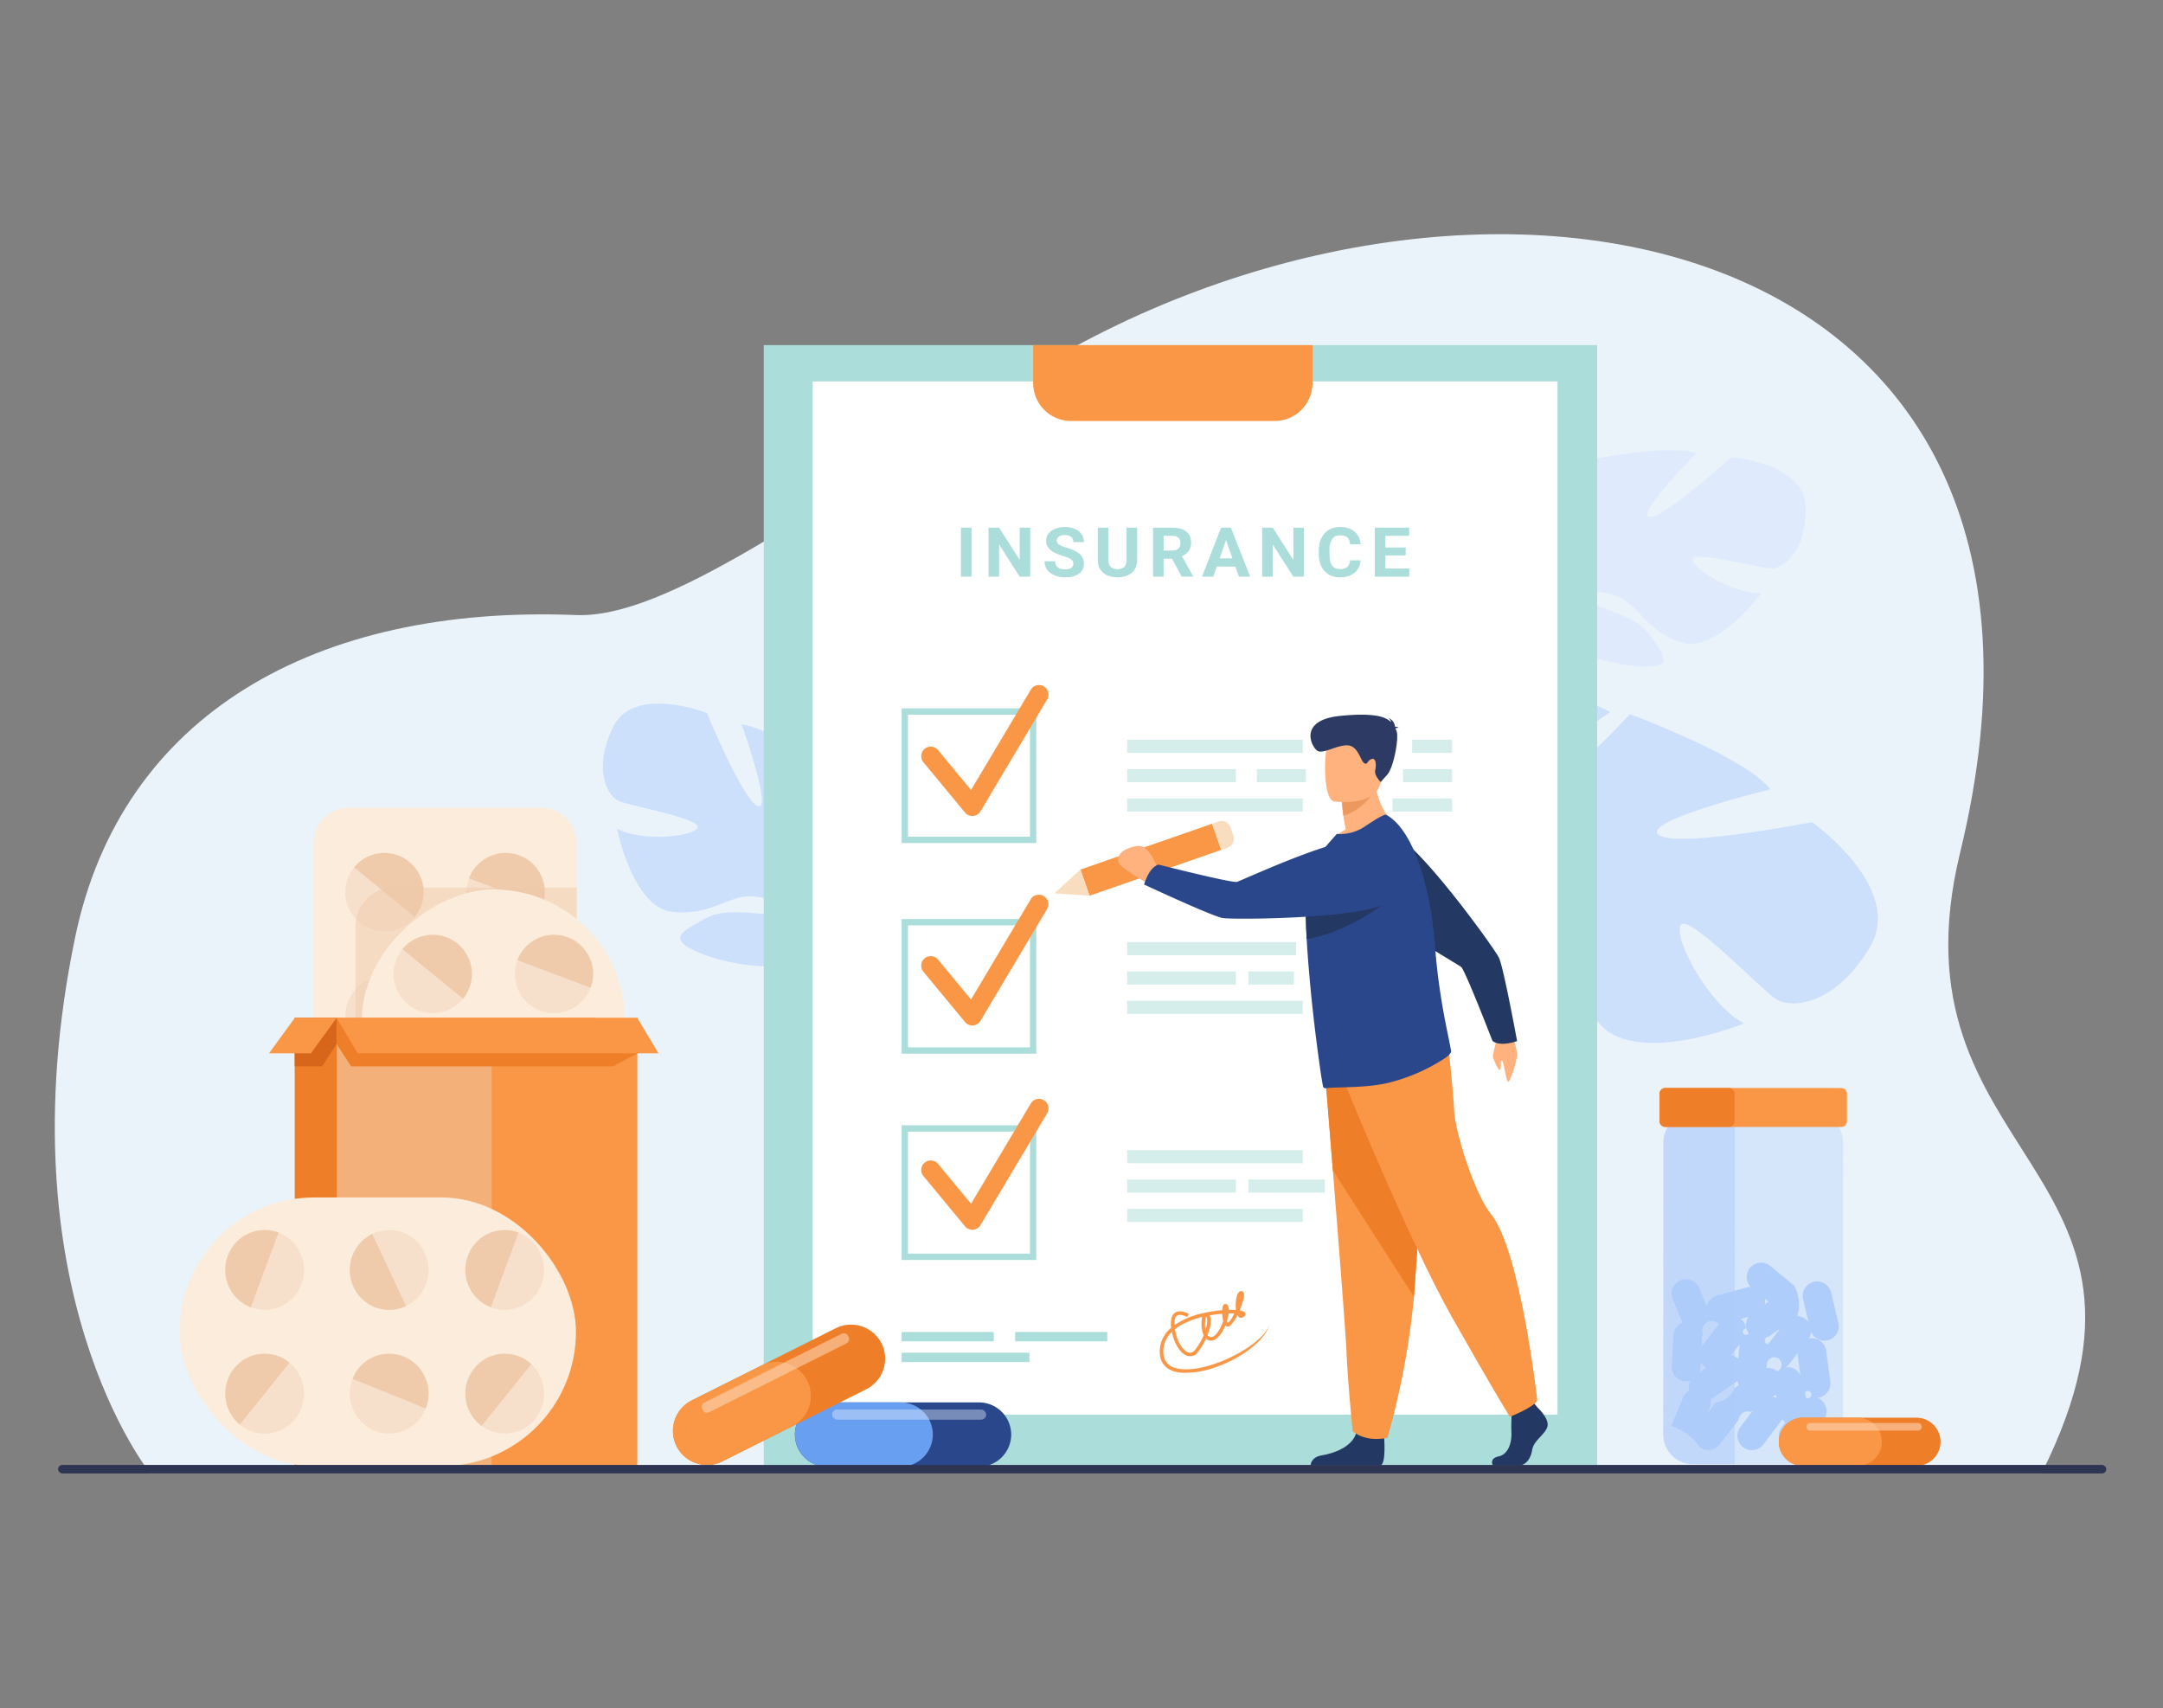 <svg xmlns="http://www.w3.org/2000/svg" width="461" height="364" viewBox="0 0 461 364">
  <rect x="0" y="0" width="461" height="364" fill="#808080" stroke="none"/>
  <g id="Grupo_73870" data-name="Grupo 73870" transform="translate(-223 -2732)">
    <rect id="Rectángulo_31956" data-name="Rectángulo 31956" width="461" height="364" transform="translate(223 2732)" fill="none"/>
    <g id="Grupo_78808" data-name="Grupo 78808" transform="translate(-14.937 2620.88)">
      <path id="Trazado_133379" data-name="Trazado 133379" d="M269.994,425.139s-31.694-39-16.028-114.326c9.853-47.38,51.244-70.853,106.729-68.612,19.073.77,50.106-22.186,94.693-50.386,95.375-60.32,233.336-34.7,200.317,100.979-15.979,65.66,50.26,66.712,17.339,132.346Z" transform="translate(0 0)" fill="#ebf3fa"/>
      <path id="Trazado_133380" data-name="Trazado 133380" d="M2223.845,460.682c-.145-9.577-15.976-10.626-15.976-10.626s-14.258,13.064-17.339,12.677,10.009-13.55,10.009-13.55c-5.643-2.033-22.194,1.3-22.194,1.3s-3.725,18.528-6.615,17.395,4.135-16.238,4.135-16.238c-6.027.254-12.916,5.456-12.916,5.456-9.241,8.975,2.76,20.379,2.76,20.379a30.725,30.725,0,0,1-7.2,12.674h0a22.3,22.3,0,0,0-2.708,3.174l1.527.389q.344-.566.716-1.079a.01.01,0,0,1,0-.006l.011-.015c.165-.209.4-.507.692-.868h0v0c.7-.794,1.186-1.389,1.509-1.825l0,0c2.127-2.51,5.091-5.731,6.633-6.173a3.067,3.067,0,0,1-.148-.783c.047.25.1.51.148.783,1.188,6.265,14.014,10.525,21.674,10.885s5.009-2.5,1.938-6.831-11.507-5.543-13.6-7.467,1.785-2.328,6.543-.719,5.948,7.08,13.6,9.822,17.376-10.481,17.376-10.481c-5.84.3-14.786-5.156-14.683-7.118s14.426,1.885,16.808,1.9S2223.991,470.259,2223.845,460.682Z" transform="translate(-1601.049 -241.473)" fill="#dfebfd"/>
      <path id="Trazado_133381" data-name="Trazado 133381" d="M2064.357,829.608c7.451-12.6-12.349-26.6-12.349-26.6s-29.008,5.656-32.716,2.693,23.857-9.678,23.857-9.678c-5.734-7.153-29.973-16.005-29.973-16.005s-19.637,21.183-22.5,17.4,18.344-17.869,18.344-17.869c-8.06-4.477-21.19-3.192-21.19-3.192-19.208,4.327-12.659,28.768-12.659,28.768a46.956,46.956,0,0,1-19.5,10.776h0a34.066,34.066,0,0,0-6.062,1.978l1.68,1.724q.9-.465,1.795-.836a.014.014,0,0,1,.011,0l.026-.01c.382-.142.926-.341,1.594-.58h.006c1.545-.478,2.653-.864,3.423-1.175l.007,0c4.775-1.575,11.209-3.41,13.571-2.755a4.673,4.673,0,0,1,.432-1.14l-.432,1.14c-3.45,9.114,9.873,24.9,19.57,31.481s8.525.736,7.976-7.358-10.578-16.406-11.772-20.585,4.184-1.61,9.1,4.283,2.106,13.974,9.89,23.652,31.013.2,31.013.2c-7.854-4.266-15.16-18.517-13.463-20.993s17.3,13.966,20.4,15.88S2056.906,842.208,2064.357,829.608Z" transform="translate(-1427.863 -516.681)" fill="#cde0fb"/>
      <path id="Trazado_133382" data-name="Trazado 133382" d="M981.477,790.978c4.418-9.073,19.993-3,19.993-3s7.766,18.837,10.879,19.844-3.495-17.4-3.495-17.4c6.293.582,20.594,11.163,20.594,11.163s-4.726,19.344-1.461,19.554S1031.3,803.8,1031.3,803.8c5.637,2.936,9.886,10.978,9.886,10.978,4.807,12.694-11.741,18.211-11.741,18.211a32.377,32.377,0,0,0,1.208,15.312h0a23.484,23.484,0,0,1,1.165,4.239l-1.63-.311c-.05-.463-.116-.913-.2-1.35a.01.01,0,0,0,0-.008l0-.019c-.064-.273-.156-.662-.272-1.137v0s0,0,0,0c-.312-1.07-.511-1.855-.624-2.415a.016.016,0,0,1,0-.005c-.908-3.345-2.3-7.744-3.571-8.854a3.211,3.211,0,0,0,.492-.681l-.492.681c-3.932,5.447-18.076,3.78-25.545.7s-3.662-4.624,1.2-7.384,13.457-.147,16.314-1.047-.663-3.019-5.922-3.61-8.839,4.1-17.363,3.3-11.9-17.766-11.9-17.766c5.438,2.9,16.412,1.687,17.191-.23s-14.607-4.648-16.885-5.7S977.059,800.051,981.477,790.978Z" transform="translate(-612.871 -524.915)" fill="#cde0fb"/>
      <g id="Grupo_78809" data-name="Grupo 78809" transform="translate(591.638 342.979)">
        <g id="Grupo_78808-2" data-name="Grupo 78808" transform="translate(0)">
          <path id="Trazado_133383" data-name="Trazado 133383" d="M2423.192,1406.06l-16.842-.005-8.909,0a6.306,6.306,0,0,1-6.284-6.291l.02-62.234a6.3,6.3,0,0,1,6.288-6.284l7.9,0,17.85,0a6.3,6.3,0,0,1,6.284,6.289l-.018,62.234A6.307,6.307,0,0,1,2423.192,1406.06Z" transform="translate(-2390.369 -1325.867)" fill="#c0d8fb" opacity="0.5"/>
          <path id="Trazado_133384" data-name="Trazado 133384" d="M2434.445,1555.561l-.447-3.276h0l-.447-3.276a3.079,3.079,0,0,0-3.456-2.626c-.093.013-.183.031-.272.051a3.037,3.037,0,0,0,.528-1.451,3.067,3.067,0,0,0,5.814-1.893l-.77-3.215h0l-.77-3.216a3.069,3.069,0,1,0-5.969,1.428l1.159,4.845a3.037,3.037,0,0,0-2.421-1.3,8.406,8.406,0,0,0-.638-6.473l-5.1-4.213a3.068,3.068,0,0,0-4.183,4.474,3.033,3.033,0,0,0-.817.105l-3.19.873h0l-3.188.872a3.073,3.073,0,0,0-2.169,2.236l-.335-.8h0l-1.274-3.05a3.069,3.069,0,0,0-5.664,2.366l1.274,3.05h0l.817,1.955a3.078,3.078,0,0,0-1.939,2.7l-.167,3.3h0l-.167,3.3a3.058,3.058,0,0,0,3.946,3.09,3.094,3.094,0,0,0-.244,2.074,3.044,3.044,0,0,0-1.3,1.478l-1.263,3.055h0l-1.263,3.056a11.118,11.118,0,0,1,6.046,4.482,3.077,3.077,0,0,0,4.3-.572l2.009-2.625h0l2.011-2.626a2,2,0,0,1,2.592-1.692l.527-.363-.729.953h0l-2.01,2.625a3.069,3.069,0,0,0,4.874,3.731l2.009-2.625h0l2.01-2.626c.026-.034.047-.069.072-.1a3.054,3.054,0,0,0,.588.692l-.716.935a3.069,3.069,0,0,0,4.875,3.731l4.02-5.251a3.079,3.079,0,0,0-.572-4.3,3.025,3.025,0,0,0-.733-.412c.038,0,.075,0,.112-.009A3.078,3.078,0,0,0,2434.445,1555.561Zm-27.657-2.929.058-1.126a2.944,2.944,0,0,0,1.142,1.11l-1.406.97A3.029,3.029,0,0,0,2406.788,1552.632Zm20.682-2.794.6,4.405a3.075,3.075,0,0,0-3.186-1.688,3.039,3.039,0,0,0,.836-.748l1.725-2.254C2427.449,1549.648,2427.457,1549.743,2427.47,1549.838Zm-6.98-11.9.773.639-.8.549A3.045,3.045,0,0,0,2420.489,1537.939Zm.667,9.732a.827.827,0,0,1,.117-1.644l2.418-1.668Zm2.007,5.743a3.09,3.09,0,0,0-2.313-.7l.065-.826a1.576,1.576,0,1,1,2.248,1.524Zm-6.183-11.615a3.077,3.077,0,0,0,.023,3.445c.013.019.028.036.042.055a.674.674,0,1,1-.509-1.016,3.061,3.061,0,0,0-1.173-2.033l-.009-.006Zm-3.055,7.38,1.184-1.546c-.017.1-.03.192-.038.291l-.225,2.839a3.073,3.073,0,0,0-1.559-.751l.638-.833Zm-5.541,12.972.347-.841a3.048,3.048,0,0,0,.147-1.867c.069-.04.14-.082.208-.128l5.443-3.754c.035-.024.066-.052.1-.077a3.088,3.088,0,0,0,.346.84l-.969.668a4.639,4.639,0,0,1-3.981,3.013Zm14.44-3.783.17.71a3.058,3.058,0,0,0-.85-.241Zm6.483.717-.237-.989h0l-.045-.188a.778.778,0,1,1,.282,1.177Zm-18.59-15.812-1.666,2.176h0l-2.009,2.625c-.009.012-.017.025-.025.037l.105-2.081c0-.053,0-.106,0-.159.095-.029.188-.062.282-.1a2.1,2.1,0,0,1,3.313-2.5Z" transform="translate(-2398.05 -1493.012)" fill="#afcdfb"/>
          <path id="Trazado_133385" data-name="Trazado 133385" d="M2406.35,1406.054l-8.909,0a6.306,6.306,0,0,1-6.284-6.291l.02-62.234a6.3,6.3,0,0,1,6.288-6.284l7.9,0a7.7,7.7,0,0,1,1.031,3.887l-.021,70.293Q2406.375,1405.744,2406.35,1406.054Z" transform="translate(-2390.369 -1325.867)" fill="#afcdfb" opacity="0.5"/>
          <path id="Trazado_133386" data-name="Trazado 133386" d="M2424.953,1305.977l-23.92-.007-13.576,0a1.224,1.224,0,0,1-1.222-1.223l0-5.861a1.226,1.226,0,0,1,1.223-1.222l13.557,0h0l23.936.007a1.226,1.226,0,0,1,1.222,1.223l0,5.861A1.226,1.226,0,0,1,2424.953,1305.977Z" transform="translate(-2386.236 -1297.659)" fill="#f99746"/>
          <path id="Trazado_133387" data-name="Trazado 133387" d="M2401.034,1305.97l-13.576,0a1.224,1.224,0,0,1-1.222-1.223l0-5.861a1.226,1.226,0,0,1,1.223-1.222l13.557,0h0a1.226,1.226,0,0,1,1.219,1.223l0,5.861A1.226,1.226,0,0,1,2401.034,1305.97Z" transform="translate(-2386.236 -1297.659)" fill="#ef7e29"/>
        </g>
      </g>
      <g id="Grupo_78810" data-name="Grupo 78810" transform="translate(400.719 184.671)">
        <rect id="Rectángulo_34137" data-name="Rectángulo 34137" width="177.63" height="238.645" fill="#abddda"/>
        <rect id="Rectángulo_34138" data-name="Rectángulo 34138" width="158.748" height="220.204" transform="translate(10.417 7.735)" fill="#fff"/>
        <path id="Trazado_133388" data-name="Trazado 133388" d="M1552.233,308.7v8.084a8.08,8.08,0,0,0,8.076,8.084h43.382a8.08,8.08,0,0,0,8.076-8.084V308.7Z" transform="translate(-1494.818 -308.699)" fill="#f99746"/>
      </g>
      <g id="Grupo_78835" data-name="Grupo 78835" transform="translate(430.099 223.432)">
        <g id="Grupo_78811" data-name="Grupo 78811" transform="translate(12.635 0)">
          <path id="Trazado_133389" data-name="Trazado 133389" d="M1458.285,562.176h-2.254V551.739h2.254Z" transform="translate(-1456.031 -551.596)" fill="#abddda"/>
          <path id="Trazado_133390" data-name="Trazado 133390" d="M1501.672,562.176h-2.254l-4.388-6.867v6.867h-2.254V551.739h2.254l4.4,6.881v-6.881h2.247Z" transform="translate(-1486.894 -551.596)" fill="#abddda"/>
          <path id="Trazado_133391" data-name="Trazado 133391" d="M1573.532,558.686a1.383,1.383,0,0,0-.083-.491.956.956,0,0,0-.319-.405,2.948,2.948,0,0,0-.654-.366,10.663,10.663,0,0,0-1.078-.38,13.569,13.569,0,0,1-1.417-.516,5.259,5.259,0,0,1-1.164-.677,3.056,3.056,0,0,1-.789-.9,2.364,2.364,0,0,1-.289-1.19,2.442,2.442,0,0,1,.3-1.193,2.732,2.732,0,0,1,.834-.921,4.188,4.188,0,0,1,1.277-.591,5.91,5.91,0,0,1,1.627-.211,5.356,5.356,0,0,1,1.653.24,3.848,3.848,0,0,1,1.27.67,2.987,2.987,0,0,1,.812,1.021,2.939,2.939,0,0,1,.285,1.294h-2.254a1.663,1.663,0,0,0-.109-.609,1.233,1.233,0,0,0-.334-.48,1.578,1.578,0,0,0-.563-.312,2.567,2.567,0,0,0-.8-.111,2.824,2.824,0,0,0-.77.093,1.6,1.6,0,0,0-.541.258,1.093,1.093,0,0,0-.323.387,1.058,1.058,0,0,0-.109.473,1.01,1.01,0,0,0,.552.864,6.4,6.4,0,0,0,1.619.649,10.977,10.977,0,0,1,1.574.588,4.707,4.707,0,0,1,1.134.731,2.8,2.8,0,0,1,.688.918,2.745,2.745,0,0,1,.233,1.154,2.6,2.6,0,0,1-.282,1.226,2.567,2.567,0,0,1-.8.907,3.869,3.869,0,0,1-1.251.566,6.3,6.3,0,0,1-1.634.2,6.6,6.6,0,0,1-1.082-.09,5.373,5.373,0,0,1-1.033-.276,4.567,4.567,0,0,1-.913-.466,3.307,3.307,0,0,1-.733-.66,2.931,2.931,0,0,1-.488-.864,3.1,3.1,0,0,1-.177-1.072h2.262a1.842,1.842,0,0,0,.158.8,1.38,1.38,0,0,0,.439.534,1.869,1.869,0,0,0,.68.3,3.911,3.911,0,0,0,.887.093,2.859,2.859,0,0,0,.759-.09,1.591,1.591,0,0,0,.534-.247.988.988,0,0,0,.312-.376A1.1,1.1,0,0,0,1573.532,558.686Z" transform="translate(-1549.573 -550.844)" fill="#abddda"/>
          <path id="Trazado_133392" data-name="Trazado 133392" d="M1646.7,551.739v6.888a3.806,3.806,0,0,1-.316,1.595,3.24,3.24,0,0,1-.872,1.158,3.744,3.744,0,0,1-1.326.7,6.1,6.1,0,0,1-3.366,0,3.745,3.745,0,0,1-1.326-.7,3.2,3.2,0,0,1-.868-1.158,3.843,3.843,0,0,1-.312-1.595v-6.888h2.254v6.888a1.933,1.933,0,0,0,.515,1.495,2.393,2.393,0,0,0,2.848,0,1.949,1.949,0,0,0,.507-1.495v-6.888Z" transform="translate(-1609.137 -551.596)" fill="#abddda"/>
          <path id="Trazado_133393" data-name="Trazado 133393" d="M1715.911,558.355h-1.8v3.821h-2.254V551.739h4.065a6.48,6.48,0,0,1,1.7.2,3.623,3.623,0,0,1,1.27.6,2.657,2.657,0,0,1,.8.986,3.151,3.151,0,0,1,.278,1.362,3.6,3.6,0,0,1-.135,1.029,2.677,2.677,0,0,1-.39.81,2.794,2.794,0,0,1-.616.62,4.083,4.083,0,0,1-.812.459l2.367,4.265v.1h-2.419Zm-1.8-1.742h1.818a2.466,2.466,0,0,0,.777-.111,1.508,1.508,0,0,0,.556-.315,1.318,1.318,0,0,0,.334-.487,1.7,1.7,0,0,0,.113-.634,1.535,1.535,0,0,0-.44-1.161,1.882,1.882,0,0,0-1.349-.423h-1.811Z" transform="translate(-1670.909 -551.596)" fill="#abddda"/>
          <path id="Trazado_133394" data-name="Trazado 133394" d="M1784.153,560.025H1780.2l-.751,2.151h-2.4l4.072-10.437h2.089l4.1,10.437h-2.4Zm-3.344-1.742h2.735l-1.375-3.906Z" transform="translate(-1725.664 -551.596)" fill="#abddda"/>
          <path id="Trazado_133395" data-name="Trazado 133395" d="M1866.017,562.176h-2.254l-4.388-6.867v6.867h-2.254V551.739h2.254l4.4,6.881v-6.881h2.247Z" transform="translate(-1792.915 -551.596)" fill="#abddda"/>
          <path id="Trazado_133396" data-name="Trazado 133396" d="M1941.461,557.948a4.12,4.12,0,0,1-.376,1.462,3.413,3.413,0,0,1-.872,1.143,4.035,4.035,0,0,1-1.349.745,5.619,5.619,0,0,1-1.807.269,4.892,4.892,0,0,1-1.89-.348,3.859,3.859,0,0,1-1.42-1,4.487,4.487,0,0,1-.894-1.581,6.52,6.52,0,0,1-.312-2.082v-.688a6.335,6.335,0,0,1,.323-2.086,4.543,4.543,0,0,1,.913-1.584,3.953,3.953,0,0,1,1.431-1,4.832,4.832,0,0,1,1.878-.351,5.44,5.44,0,0,1,1.807.276,3.931,3.931,0,0,1,1.333.767,3.492,3.492,0,0,1,.857,1.169,4.715,4.715,0,0,1,.391,1.473h-2.254a3.122,3.122,0,0,0-.169-.824,1.612,1.612,0,0,0-.38-.6,1.587,1.587,0,0,0-.639-.369,3.126,3.126,0,0,0-.947-.125,1.943,1.943,0,0,0-1.7.792,4.294,4.294,0,0,0-.56,2.455v.7a7.157,7.157,0,0,0,.124,1.419,2.918,2.918,0,0,0,.391,1.018,1.693,1.693,0,0,0,.691.613,2.351,2.351,0,0,0,1.026.2,3.258,3.258,0,0,0,.92-.115,1.657,1.657,0,0,0,.646-.348,1.566,1.566,0,0,0,.4-.584,2.766,2.766,0,0,0,.18-.817Z" transform="translate(-1856.264 -550.844)" fill="#abddda"/>
          <path id="Trazado_133397" data-name="Trazado 133397" d="M2013.7,557.653h-4.328v2.8h5.079v1.728h-7.333V551.739h7.318v1.742h-5.064v2.487h4.328Z" transform="translate(-1918.904 -551.596)" fill="#abddda"/>
        </g>
        <g id="Grupo_78812" data-name="Grupo 78812" transform="translate(55.012 162.842)">
          <path id="Trazado_133398" data-name="Trazado 133398" d="M1732.334,1584.451a18.681,18.681,0,0,1-6.906,1.081c-2.945-.245-4.6-1.788-4.668-4.344a6.557,6.557,0,0,1,2.439-5.245q-.024-.207-.039-.416c-.108-1.43.2-2.38.908-2.824,1.15-.717,2.858.264,2.93.306l-.382.653c-.383-.223-1.52-.713-2.149-.317-.542.34-.607,1.275-.56,2.036a16.062,16.062,0,0,1,5.235-2.343,28.1,28.1,0,0,1,4.932-.843c.008-.178.023-.338.043-.468.052-.351.174-.762.519-.844a.569.569,0,0,1,.61.319,1.819,1.819,0,0,1,.232.919c.548-.013,1.057,0,1.508.03l.013-.029a8.657,8.657,0,0,1,.116-2.634c.192-.875.506-1.318.946-1.361a.578.578,0,0,1,.6.371c.247.593-.215,2.2-.884,3.736a.031.031,0,0,0,0,.008c.627.106,1.052.279,1.186.522a.565.565,0,0,1-.152.709.893.893,0,0,1-1.106.237,1.083,1.083,0,0,1-.4-.464,7.912,7.912,0,0,1-1.491,2.219.745.745,0,0,1-.88.128.81.81,0,0,1-.191-.153,10.389,10.389,0,0,1-.576,1.192c-.791,1.389-1.682,2.1-2.576,2.06a1.455,1.455,0,0,1-.965-.427,14.022,14.022,0,0,1-1.735,2.853,2.031,2.031,0,0,1-2.259.8c-1.467-.458-2.794-2.581-3.291-5.1a5.671,5.671,0,0,0-1.821,4.343c.056,2.181,1.394,3.395,3.975,3.61,6.515.542,17.938-5.514,18.8-9.971h0C1743.589,1578.431,1738.169,1582.56,1732.334,1584.451Zm-8.333-8.205c.4,2.653,1.725,4.6,2.852,4.954a1.289,1.289,0,0,0,1.446-.555,13.018,13.018,0,0,0,1.821-3.113,4.617,4.617,0,0,1-.315-.987,7.106,7.106,0,0,1,0-2.9,19.108,19.108,0,0,0-3.566,1.241A11.709,11.709,0,0,0,1724,1576.245Zm6.954,1.241a.87.87,0,0,0,.666.453c.572.024,1.261-.586,1.885-1.68a9.972,9.972,0,0,0,.78-1.762,7.474,7.474,0,0,1-.212-1.538c-.838.067-1.752.181-2.693.351C1731.871,1574.265,1731.587,1575.879,1730.955,1577.486Zm4.12-2.976c.118.356.224.424.225.425a7.1,7.1,0,0,0,1.345-2.046c-.359-.014-.764-.016-1.2,0A9.2,9.2,0,0,1,1735.075,1574.51Zm-4.439-.972a5.788,5.788,0,0,0-.1,2.828C1730.919,1575.113,1731,1574.03,1730.636,1573.539Zm7.445-.483s0,0,0,0Zm-.112-3.881a4.728,4.728,0,0,0-.18.792A5.792,5.792,0,0,0,1737.97,1569.175Z" transform="translate(-1720.757 -1568.125)" fill="#f99746"/>
        </g>
        <g id="Grupo_78815" data-name="Grupo 78815" transform="translate(0 33.725)">
          <g id="Grupo_78813" data-name="Grupo 78813" transform="translate(0 4.923)">
            <path id="Trazado_133399" data-name="Trazado 133399" d="M1405.809,820.989H1377.1V792.278h28.711Zm-27.359-1.352h26.006V793.63h-26.006Z" transform="translate(-1377.098 -792.278)" fill="#abddda"/>
          </g>
          <g id="Grupo_78814" data-name="Grupo 78814" transform="translate(4.181)">
            <path id="Trazado_133400" data-name="Trazado 133400" d="M1414.1,789.388a2.029,2.029,0,0,1-1.563-.736l-8.86-10.718a2.028,2.028,0,1,1,3.127-2.585l7.026,8.5,12.711-21.334a2.029,2.029,0,1,1,3.485,2.077L1415.845,788.4a2.028,2.028,0,0,1-1.587.984C1414.206,789.386,1414.154,789.388,1414.1,789.388Z" transform="translate(-1403.215 -761.525)" fill="#f99746"/>
          </g>
        </g>
        <g id="Grupo_78818" data-name="Grupo 78818" transform="translate(0 78.37)">
          <g id="Grupo_78816" data-name="Grupo 78816" transform="translate(0 5.17)">
            <path id="Trazado_133401" data-name="Trazado 133401" d="M1405.809,1101.433H1377.1v-28.711h28.711Zm-27.359-1.352h26.006v-26.007h-26.006Z" transform="translate(-1377.098 -1072.722)" fill="#abddda"/>
          </g>
          <g id="Grupo_78817" data-name="Grupo 78817" transform="translate(4.181)">
            <path id="Trazado_133402" data-name="Trazado 133402" d="M1414.1,1068.286a2.029,2.029,0,0,1-1.563-.736l-8.86-10.718a2.028,2.028,0,1,1,3.127-2.585l7.026,8.5,12.711-21.334a2.028,2.028,0,0,1,3.485,2.077l-14.184,23.806a2.027,2.027,0,0,1-1.587.984C1414.206,1068.285,1414.154,1068.286,1414.1,1068.286Z" transform="translate(-1403.215 -1040.423)" fill="#f99746"/>
          </g>
        </g>
        <g id="Grupo_78821" data-name="Grupo 78821" transform="translate(0 121.91)">
          <g id="Grupo_78819" data-name="Grupo 78819" transform="translate(0 5.593)">
            <path id="Trazado_133403" data-name="Trazado 133403" d="M1405.809,1376.068H1377.1v-28.711h28.711Zm-27.359-1.352h26.006V1348.71h-26.006Z" transform="translate(-1377.098 -1347.357)" fill="#abddda"/>
          </g>
          <g id="Grupo_78820" data-name="Grupo 78820" transform="translate(4.181)">
            <path id="Trazado_133404" data-name="Trazado 133404" d="M1414.1,1340.282a2.029,2.029,0,0,1-1.563-.736l-8.86-10.718a2.028,2.028,0,0,1,3.127-2.585l7.026,8.5,12.711-21.334a2.029,2.029,0,1,1,3.485,2.077l-14.184,23.806a2.028,2.028,0,0,1-1.587.984C1414.206,1340.281,1414.154,1340.282,1414.1,1340.282Z" transform="translate(-1403.215 -1312.419)" fill="#f99746"/>
          </g>
        </g>
        <g id="Grupo_78825" data-name="Grupo 78825" transform="translate(48.061 45.347)" opacity="0.5">
          <g id="Grupo_78822" data-name="Grupo 78822">
            <rect id="Rectángulo_34139" data-name="Rectángulo 34139" width="37.438" height="2.801" fill="#abddda"/>
            <rect id="Rectángulo_34140" data-name="Rectángulo 34140" width="8.509" height="2.801" transform="translate(60.74)" fill="#abddda"/>
          </g>
          <g id="Grupo_78823" data-name="Grupo 78823" transform="translate(0 12.512)">
            <rect id="Rectángulo_34141" data-name="Rectángulo 34141" width="37.438" height="2.801" fill="#abddda"/>
            <rect id="Rectángulo_34142" data-name="Rectángulo 34142" width="12.686" height="2.801" transform="translate(56.564)" fill="#abddda"/>
          </g>
          <g id="Grupo_78824" data-name="Grupo 78824" transform="translate(0 6.256)">
            <rect id="Rectángulo_34143" data-name="Rectángulo 34143" width="10.427" height="2.801" transform="translate(58.822)" fill="#abddda"/>
            <rect id="Rectángulo_34144" data-name="Rectángulo 34144" width="10.427" height="2.801" transform="translate(27.659)" fill="#abddda"/>
            <rect id="Rectángulo_34145" data-name="Rectángulo 34145" width="23.169" height="2.801" fill="#abddda"/>
          </g>
        </g>
        <g id="Grupo_78829" data-name="Grupo 78829" transform="translate(48.061 88.463)" opacity="0.5">
          <g id="Grupo_78826" data-name="Grupo 78826">
            <rect id="Rectángulo_34146" data-name="Rectángulo 34146" width="36.009" height="2.801" fill="#abddda"/>
          </g>
          <g id="Grupo_78827" data-name="Grupo 78827" transform="translate(0 12.512)">
            <rect id="Rectángulo_34147" data-name="Rectángulo 34147" width="37.438" height="2.801" fill="#abddda"/>
          </g>
          <g id="Grupo_78828" data-name="Grupo 78828" transform="translate(0 6.256)">
            <rect id="Rectángulo_34148" data-name="Rectángulo 34148" width="9.689" height="2.801" transform="translate(25.854)" fill="#abddda"/>
            <rect id="Rectángulo_34149" data-name="Rectángulo 34149" width="23.169" height="2.801" fill="#abddda"/>
          </g>
        </g>
        <g id="Grupo_78833" data-name="Grupo 78833" transform="translate(48.061 132.801)" opacity="0.5">
          <g id="Grupo_78830" data-name="Grupo 78830">
            <rect id="Rectángulo_34150" data-name="Rectángulo 34150" width="37.438" height="2.801" fill="#abddda"/>
          </g>
          <g id="Grupo_78831" data-name="Grupo 78831" transform="translate(0 12.512)">
            <rect id="Rectángulo_34151" data-name="Rectángulo 34151" width="37.438" height="2.801" fill="#abddda"/>
          </g>
          <g id="Grupo_78832" data-name="Grupo 78832" transform="translate(0 6.256)">
            <rect id="Rectángulo_34152" data-name="Rectángulo 34152" width="16.281" height="2.801" transform="translate(25.854)" fill="#abddda"/>
            <rect id="Rectángulo_34153" data-name="Rectángulo 34153" width="23.169" height="2.801" fill="#abddda"/>
          </g>
        </g>
        <g id="Grupo_78834" data-name="Grupo 78834" transform="translate(0 171.562)">
          <rect id="Rectángulo_34154" data-name="Rectángulo 34154" width="19.641" height="1.988" fill="#abddda"/>
          <rect id="Rectángulo_34155" data-name="Rectángulo 34155" width="19.641" height="1.988" transform="translate(24.19)" fill="#abddda"/>
          <rect id="Rectángulo_34156" data-name="Rectángulo 34156" width="27.239" height="1.988" transform="translate(0 4.411)" fill="#abddda"/>
        </g>
      </g>
      <g id="Grupo_78844" data-name="Grupo 78844" transform="translate(295.27 283.236)">
        <g id="Grupo_78839" data-name="Grupo 78839" transform="translate(9.456)">
          <g id="Grupo_78838" data-name="Grupo 78838">
            <g id="Grupo_78837" data-name="Grupo 78837">
              <path id="Trazado_133405" data-name="Trazado 133405" d="M650.022,932.1v68.656a7.683,7.683,0,0,1-7.661,7.661H601.553a7.574,7.574,0,0,1-3.075-.649,7.687,7.687,0,0,1-4.586-7.012V932.1a7.683,7.683,0,0,1,7.661-7.661h40.808A7.682,7.682,0,0,1,650.022,932.1Z" transform="translate(-593.892 -924.44)" fill="#fcecdb"/>
              <path id="Trazado_133406" data-name="Trazado 133406" d="M803.222,1000.993a8.339,8.339,0,1,1,10.738-4.875A8.338,8.338,0,0,1,803.222,1000.993Z" transform="translate(-765.169 -975.176)" fill="#f7e0cb"/>
              <path id="Trazado_133407" data-name="Trazado 133407" d="M816.765,996.118l-15.614-5.863a8.339,8.339,0,0,1,15.614,5.863Z" transform="translate(-767.974 -975.176)" fill="#efcbab"/>
              <path id="Trazado_133408" data-name="Trazado 133408" d="M639.475,999.656a8.339,8.339,0,1,1,11.733-1.187A8.339,8.339,0,0,1,639.475,999.656Z" transform="translate(-629.603 -975.186)" fill="#f7e0cb"/>
              <path id="Trazado_133409" data-name="Trazado 133409" d="M661.071,998.47l-12.92-10.547a8.339,8.339,0,1,1,12.92,10.547Z" transform="translate(-639.465 -975.186)" fill="#efcbab"/>
              <path id="Trazado_133410" data-name="Trazado 133410" d="M803.222,1318.779a8.339,8.339,0,1,1,10.738-4.875A8.338,8.338,0,0,1,803.222,1318.779Z" transform="translate(-765.169 -1242.091)" fill="#f7e0cb"/>
              <path id="Trazado_133411" data-name="Trazado 133411" d="M816.765,1317.443l-15.614-5.863a8.339,8.339,0,0,1,15.614,5.863Z" transform="translate(-767.974 -1245.065)" fill="#efcbab"/>
              <circle id="Elipse_4867" data-name="Elipse 4867" cx="8.339" cy="8.339" r="8.339" transform="matrix(0.919, -0.394, 0.394, 0.919, 4.197, 64.497)" fill="#f7e0cb"/>
              <path id="Trazado_133412" data-name="Trazado 133412" d="M661.071,1319.8l-12.92-10.547a8.339,8.339,0,0,1,12.92,10.547Z" transform="translate(-639.465 -1245.075)" fill="#efcbab"/>
              <g id="Grupo_78836" data-name="Grupo 78836" transform="translate(32.643 36.052)">
                <path id="Trazado_133413" data-name="Trazado 133413" d="M809.726,1165.534a8.339,8.339,0,1,1,3.964-11.107A8.339,8.339,0,0,1,809.726,1165.534Z" transform="translate(-797.814 -1149.657)" fill="#f7e0cb"/>
                <path id="Trazado_133414" data-name="Trazado 133414" d="M813.69,1154.427l-15.071,7.143a8.339,8.339,0,0,1,15.071-7.143Z" transform="translate(-797.814 -1149.657)" fill="#efcbab"/>
              </g>
              <path id="Trazado_133415" data-name="Trazado 133415" d="M637,1154.9a8.339,8.339,0,1,1,4.643,10.841A8.339,8.339,0,0,1,637,1154.9Z" transform="translate(-629.595 -1113.602)" fill="#f7e0cb"/>
              <path id="Trazado_133416" data-name="Trazado 133416" d="M669.149,1168.882l6.2-15.484a8.339,8.339,0,1,1-6.2,15.484Z" transform="translate(-657.102 -1116.747)" fill="#efcbab"/>
            </g>
          </g>
          <path id="Trazado_133417" data-name="Trazado 133417" d="M697.061,1030.994v59.744a7.116,7.116,0,0,1-7.01,7.177H652.71a6.792,6.792,0,0,1-2.814-.608v-58.043a8.339,8.339,0,0,1,2.569-6.034,8.114,8.114,0,0,1,1.973-1.4,7.851,7.851,0,0,1,3.536-.84Z" transform="translate(-640.931 -1013.937)" fill="#efcbab" opacity="0.5"/>
        </g>
        <g id="Grupo_78842" data-name="Grupo 78842" transform="translate(19.754 17.442)">
          <g id="Grupo_78841" data-name="Grupo 78841" transform="translate(0 0)">
            <rect id="Rectángulo_34157" data-name="Rectángulo 34157" width="83.978" height="56.13" rx="28.065" transform="translate(56.13 0) rotate(90)" fill="#fcecdb"/>
            <path id="Trazado_133418" data-name="Trazado 133418" d="M867.553,1109.961a8.339,8.339,0,1,1,10.738-4.875A8.338,8.338,0,0,1,867.553,1109.961Z" transform="translate(-829.501 -1084.142)" fill="#f7e0cb"/>
            <path id="Trazado_133419" data-name="Trazado 133419" d="M881.1,1105.085l-15.614-5.863a8.339,8.339,0,1,1,15.614,5.863Z" transform="translate(-832.305 -1084.142)" fill="#efcbab"/>
            <path id="Trazado_133420" data-name="Trazado 133420" d="M703.807,1108.624a8.339,8.339,0,1,1,11.733-1.186A8.338,8.338,0,0,1,703.807,1108.624Z" transform="translate(-693.934 -1084.152)" fill="#f7e0cb"/>
            <path id="Trazado_133421" data-name="Trazado 133421" d="M725.4,1107.438l-12.92-10.547a8.339,8.339,0,1,1,12.92,10.547Z" transform="translate(-703.797 -1084.152)" fill="#efcbab"/>
            <path id="Trazado_133422" data-name="Trazado 133422" d="M867.553,1427.746a8.339,8.339,0,1,1,10.738-4.876A8.339,8.339,0,0,1,867.553,1427.746Z" transform="translate(-829.501 -1351.058)" fill="#f7e0cb"/>
            <path id="Trazado_133423" data-name="Trazado 133423" d="M881.1,1426.411l-15.614-5.863a8.339,8.339,0,1,1,15.614,5.863Z" transform="translate(-832.305 -1354.031)" fill="#efcbab"/>
            <path id="Trazado_133424" data-name="Trazado 133424" d="M703.807,1426.409a8.339,8.339,0,1,1,11.733-1.187A8.338,8.338,0,0,1,703.807,1426.409Z" transform="translate(-693.934 -1351.068)" fill="#f7e0cb"/>
            <path id="Trazado_133425" data-name="Trazado 133425" d="M725.4,1428.763l-12.92-10.547a8.339,8.339,0,0,1,12.92,10.547Z" transform="translate(-703.797 -1354.041)" fill="#efcbab"/>
            <g id="Grupo_78840" data-name="Grupo 78840" transform="translate(32.643 36.053)">
              <path id="Trazado_133426" data-name="Trazado 133426" d="M874.057,1274.5a8.339,8.339,0,1,1,3.964-11.107A8.339,8.339,0,0,1,874.057,1274.5Z" transform="translate(-862.145 -1258.625)" fill="#f7e0cb"/>
              <path id="Trazado_133427" data-name="Trazado 133427" d="M878.022,1263.395l-15.071,7.143a8.339,8.339,0,1,1,15.071-7.143Z" transform="translate(-862.145 -1258.625)" fill="#efcbab"/>
            </g>
            <circle id="Elipse_4868" data-name="Elipse 4868" cx="8.339" cy="8.339" r="8.339" transform="translate(3.883 40.897) rotate(-27.755)" fill="#f7e0cb"/>
            <path id="Trazado_133428" data-name="Trazado 133428" d="M733.48,1277.85l6.2-15.484a8.339,8.339,0,0,1-6.2,15.484Z" transform="translate(-721.433 -1225.715)" fill="#efcbab"/>
          </g>
        </g>
        <g id="Grupo_78843" data-name="Grupo 78843" transform="translate(0 44.828)">
          <rect id="Rectángulo_34158" data-name="Rectángulo 34158" width="64.093" height="95.651" transform="translate(5.475 0)" fill="#ef7e29"/>
          <rect id="Rectángulo_34159" data-name="Rectángulo 34159" width="64.093" height="95.651" transform="translate(14.403)" fill="#f99746"/>
          <path id="Trazado_133429" data-name="Trazado 133429" d="M577.947,1210.034l-3.072,4.777h-5.856v-10.327h8.927Z" transform="translate(-563.544 -1204.483)" fill="#d8661a"/>
          <path id="Trazado_133430" data-name="Trazado 133430" d="M543.745,1212.019h-8.927l5.475-7.535h8.927Z" transform="translate(-534.818 -1204.483)" fill="#f99746"/>
          <path id="Trazado_133431" data-name="Trazado 133431" d="M657.848,1323.308H624.791v-91.6l33.057,3.177Z" transform="translate(-610.388 -1227.352)" fill="#efcbab" opacity="0.5"/>
          <path id="Trazado_133432" data-name="Trazado 133432" d="M688.884,1212.016l-5.2,2.792h-55.8l-3.09-4.777v-5.551Z" transform="translate(-610.388 -1204.48)" fill="#ef7e29"/>
          <path id="Trazado_133433" data-name="Trazado 133433" d="M693.408,1212.019H629.315l-4.528-7.535H688.88Z" transform="translate(-610.385 -1204.483)" fill="#f99746"/>
        </g>
      </g>
      <g id="Grupo_78848" data-name="Grupo 78848" transform="translate(276.23 366.321)">
        <g id="Grupo_78847" data-name="Grupo 78847" transform="translate(0)">
          <g id="Grupo_78846" data-name="Grupo 78846">
            <rect id="Rectángulo_34160" data-name="Rectángulo 34160" width="84.465" height="57.263" rx="28.632" fill="#fcecdb"/>
            <path id="Trazado_133434" data-name="Trazado 133434" d="M492.875,1498.344a8.353,8.353,0,0,1-10.8,4.974,8.543,8.543,0,0,1-4.9-10.955,8.354,8.354,0,0,1,10.8-4.974A8.545,8.545,0,0,1,492.875,1498.344Z" transform="translate(-466.907 -1479.902)" fill="#f7e0cb"/>
            <path id="Trazado_133435" data-name="Trazado 133435" d="M487.971,1487.389l-5.9,15.929a8.543,8.543,0,0,1-4.9-10.955A8.354,8.354,0,0,1,487.971,1487.389Z" transform="translate(-466.907 -1479.902)" fill="#efcbab"/>
            <path id="Trazado_133436" data-name="Trazado 133436" d="M491.53,1665.418a8.306,8.306,0,0,1-11.8,1.21,8.591,8.591,0,0,1-1.193-11.971,8.308,8.308,0,0,1,11.8-1.21A8.592,8.592,0,0,1,491.53,1665.418Z" transform="translate(-466.917 -1618.226)" fill="#f7e0cb"/>
            <path id="Trazado_133437" data-name="Trazado 133437" d="M490.337,1653.448l-10.608,13.181a8.591,8.591,0,0,1-1.193-11.971A8.308,8.308,0,0,1,490.337,1653.448Z" transform="translate(-466.917 -1618.226)" fill="#efcbab"/>
            <path id="Trazado_133438" data-name="Trazado 133438" d="M812.5,1498.344a8.353,8.353,0,0,1-10.8,4.974,8.543,8.543,0,0,1-4.9-10.955,8.354,8.354,0,0,1,10.8-4.974A8.545,8.545,0,0,1,812.5,1498.344Z" transform="translate(-735.368 -1479.902)" fill="#f7e0cb"/>
            <path id="Trazado_133439" data-name="Trazado 133439" d="M807.609,1487.389l-5.9,15.929a8.543,8.543,0,0,1-4.9-10.955A8.354,8.354,0,0,1,807.609,1487.389Z" transform="translate(-735.379 -1479.902)" fill="#efcbab"/>
            <path id="Trazado_133440" data-name="Trazado 133440" d="M811.156,1665.414a8.3,8.3,0,0,1-11.425,1.5c-.128-.09-.252-.189-.376-.291a8.59,8.59,0,0,1-1.193-11.97,8.306,8.306,0,0,1,11.8-1.21c.122.1.24.2.356.313A8.593,8.593,0,0,1,811.156,1665.414Z" transform="translate(-735.379 -1618.223)" fill="#f7e0cb"/>
            <path id="Trazado_133441" data-name="Trazado 133441" d="M810.319,1653.757l-10.589,13.158c-.128-.09-.252-.189-.376-.291a8.59,8.59,0,0,1-1.193-11.97,8.306,8.306,0,0,1,11.8-1.21C810.085,1653.546,810.2,1653.648,810.319,1653.757Z" transform="translate(-735.379 -1618.223)" fill="#efcbab"/>
            <g id="Grupo_78845" data-name="Grupo 78845" transform="translate(36.261 6.942)">
              <path id="Trazado_133442" data-name="Trazado 133442" d="M658.368,1491.711a8.56,8.56,0,0,1-3.987,11.331A8.336,8.336,0,0,1,643.21,1499a8.562,8.562,0,0,1,3.987-11.331A8.337,8.337,0,0,1,658.368,1491.711Z" transform="translate(-642.4 -1486.845)" fill="#f7e0cb"/>
              <path id="Trazado_133443" data-name="Trazado 133443" d="M647.2,1491.977l7.184,15.375a8.336,8.336,0,0,1-11.171-4.044A8.562,8.562,0,0,1,647.2,1491.977Z" transform="translate(-642.4 -1491.156)" fill="#efcbab"/>
            </g>
            <path id="Trazado_133444" data-name="Trazado 133444" d="M647.669,1667.922a8.548,8.548,0,0,1-4.67-11.059,8.348,8.348,0,0,1,10.9-4.737,8.55,8.55,0,0,1,4.67,11.06A8.349,8.349,0,0,1,647.669,1667.922Z" transform="translate(-606.136 -1618.213)" fill="#f7e0cb"/>
            <path id="Trazado_133445" data-name="Trazado 133445" d="M661.737,1663.186l-15.574-6.322a8.348,8.348,0,0,1,10.9-4.737A8.549,8.549,0,0,1,661.737,1663.186Z" transform="translate(-609.299 -1618.213)" fill="#efcbab"/>
          </g>
        </g>
      </g>
      <g id="Grupo_78851" data-name="Grupo 78851" transform="translate(381.371 393.423)">
        <g id="Grupo_78849" data-name="Grupo 78849" transform="translate(25.992 16.573)">
          <path id="Trazado_133446" data-name="Trazado 133446" d="M1281.157,1723.166a6.881,6.881,0,0,1-6.857,6.857h-32.381a6.856,6.856,0,0,1,0-13.713H1274.3A6.877,6.877,0,0,1,1281.157,1723.166Z" transform="translate(-1235.064 -1716.311)" fill="#2b478b"/>
          <path id="Trazado_133447" data-name="Trazado 133447" d="M1264.453,1723.166a6.877,6.877,0,0,1-6.855,6.857h-15.679a6.856,6.856,0,0,1,0-13.713H1257.6A6.875,6.875,0,0,1,1264.453,1723.166Z" transform="translate(-1235.064 -1716.311)" fill="#699ff0"/>
          <rect id="Rectángulo_34161" data-name="Rectángulo 34161" width="32.83" height="2.162" rx="1.081" transform="translate(7.926 1.52)" fill="#e9f3fe" opacity="0.4"/>
        </g>
        <g id="Grupo_78850" data-name="Grupo 78850">
          <path id="Trazado_133448" data-name="Trazado 133448" d="M1117.144,1616.787a7.3,7.3,0,0,1-3.243,9.757l-30.691,15.38a7.269,7.269,0,0,1-6.513-13l30.691-15.38A7.291,7.291,0,0,1,1117.144,1616.787Z" transform="translate(-1072.689 -1612.781)" fill="#ef7e29"/>
          <path id="Trazado_133449" data-name="Trazado 133449" d="M1101.311,1666.347a7.291,7.291,0,0,1-3.24,9.755l-14.861,7.447a7.269,7.269,0,0,1-6.513-13l14.861-7.447A7.289,7.289,0,0,1,1101.311,1666.347Z" transform="translate(-1072.689 -1654.406)" fill="#f99746"/>
          <path id="Trazado_133450" data-name="Trazado 133450" d="M1141.651,1626.421l-29.275,14.671a1.033,1.033,0,0,1-1.383-.459l-.1-.208a1.033,1.033,0,0,1,.46-1.383l29.275-14.67a1.033,1.033,0,0,1,1.383.459l.1.208A1.033,1.033,0,0,1,1141.651,1626.421Z" transform="translate(-1104.683 -1622.425)" fill="#ffe2cc" opacity="0.5"/>
        </g>
      </g>
      <g id="Grupo_78856" data-name="Grupo 78856" transform="translate(462.657 263.432)">
        <g id="Grupo_78852" data-name="Grupo 78852" transform="translate(63.037 24.625)">
          <path id="Trazado_133451" data-name="Trazado 133451" d="M2168.2,1219.269s1.456,4.484,1.331,5.509a19.97,19.97,0,0,1-1.693,5.427c-.653.9-.975-3.653-1.492-4.337s-.106,1.713-.47,1.935-1.124-1.764-1.45-2.464.8-3.284.8-5.084S2168.2,1219.269,2168.2,1219.269Z" transform="translate(-2133.941 -1176.741)" fill="#ffb27d"/>
          <path id="Trazado_133452" data-name="Trazado 133452" d="M1974.3,961.472a6.366,6.366,0,0,1,9.592-5.993q.136.082.269.168c6.6,4.25,20.849,24.08,21.829,26.067s3.875,17.79,3.875,17.79-3.576,1.308-5.248-.049c0,0-5.8-14.988-6.657-15.737s-23.2-13.284-23.388-17.984C1974.523,964.491,1974.424,963,1974.3,961.472Z" transform="translate(-1974.283 -954.561)" fill="#233862"/>
        </g>
        <g id="Grupo_78853" data-name="Grupo 78853" transform="translate(0 22.64)">
          <rect id="Rectángulo_34162" data-name="Rectángulo 34162" width="5.906" height="29.711" transform="translate(7.494 15.948) rotate(-109.196)" fill="#f99746"/>
          <path id="Trazado_133453" data-name="Trazado 133453" d="M1580.489,1012l7.495.518-1.942-5.578Z" transform="translate(-1580.489 -996.573)" fill="#f9ddbf"/>
          <path id="Trazado_133454" data-name="Trazado 133454" d="M1794.368,943.476l.614,1.764a2.08,2.08,0,0,1-1.28,2.648l-1.3.452-1.942-5.578,1.411-.491A1.959,1.959,0,0,1,1794.368,943.476Z" transform="translate(-1756.851 -942.16)" fill="#f9ddbf"/>
        </g>
        <g id="Grupo_78854" data-name="Grupo 78854" transform="translate(54.617 70.61)">
          <path id="Trazado_133455" data-name="Trazado 133455" d="M2172.855,1716.779s2.662,2.429,2.143,4.156-2.922,2.877-3.246,4.987-1.623,3.26-2.792,3.26h-5.571s-.86-1.485,1.217-1.932,2.861-2.927,2.731-5.228a40.625,40.625,0,0,1,.195-5.37l4.416-1.023Z" transform="translate(-2124.55 -1639.785)" fill="#233862"/>
          <path id="Trazado_133456" data-name="Trazado 133456" d="M1937.334,1750.842s.478,5.529-.691,6.1l-14.957-.031s0-1.726,2.4-2.11,6.623-1.79,7.337-4.923S1937.334,1750.842,1937.334,1750.842Z" transform="translate(-1921.686 -1667.565)" fill="#233862"/>
          <path id="Trazado_133457" data-name="Trazado 133457" d="M1940.553,1267.138s.789,9.691,1.716,21.341c1.26,15.825,2.776,35.263,2.926,38.946.259,6.394,1.3,16.623,1.3,16.623s2.466,2.43,7.4,1.406a165.065,165.065,0,0,0,5.655-30.05c.02-.253.039-.508.059-.763,1.169-15.727,2.986-48.844,2.986-48.844Z" transform="translate(-1937.533 -1261.959)" fill="#f99746"/>
          <path id="Trazado_133458" data-name="Trazado 133458" d="M1940.553,1267.138s.789,9.691,1.716,21.341l17.281,26.924c.02-.253.039-.508.059-.763,1.169-15.727,2.986-48.844,2.986-48.844Z" transform="translate(-1937.533 -1261.959)" fill="#ef7e29"/>
          <path id="Trazado_133459" data-name="Trazado 133459" d="M1963.059,1248.161s14.219,35.1,23.569,51.593,12.271,21.1,12.271,21.1,5.356-2.11,5.843-3.548c0,0-3.575-31.843-9.836-39.605-3.538-4.386-7.694-17.549-7.889-22.152s-1.266-13.713-1.266-13.713Z" transform="translate(-1956.437 -1241.832)" fill="#f99746"/>
        </g>
        <path id="Trazado_133460" data-name="Trazado 133460" d="M1960.387,891.815s-9.527,4.832-15.107,3.22a13.092,13.092,0,0,1,3.694-3.078c-.214-1.109-.382-2.072-.484-2.89a26.839,26.839,0,0,1-.293-2.957l3.653-2.992,3.464-2.863A14.184,14.184,0,0,0,1960.387,891.815Z" transform="translate(-1886.886 -867.524)" fill="#ffb27d"/>
        <path id="Trazado_133461" data-name="Trazado 133461" d="M1944.639,985.913a39.26,39.26,0,0,1-11.75,5.062c-5.027,1.192-11.205.84-13.272,1.155a.858.858,0,0,1-.6-.153c-.162-.083-1.074-6.215-1.988-13.954-.041-.311-.083-.626-.1-.941l-.014-.1c-.355-3.025-.666-6.2-.937-9.389-.22-2.479-.4-4.93-.528-7.233-.158-2.88-.224-5.527-.158-7.7.029-.995.087-1.889.176-2.666a18.969,18.969,0,0,1,4.731-10.156l1.685-1.917a9.235,9.235,0,0,0,5.829-1.487c2.057-1.354,4.277-2.811,4.7-2.568,3.153,1.725,5.72,6.2,7.554,12.1a67.343,67.343,0,0,1,2.374,11.338c.166,1.267.307,2.567.415,3.862.021.24.039.479.058.715.247,3.539.651,6.856,1.1,9.818.6,4,1.289,7.341,1.774,9.7.243,1.2.429,2.127.539,2.792C1946.318,984.759,1945.157,985.59,1944.639,985.913Z" transform="translate(-1861.675 -912.525)" fill="#2b478b"/>
        <path id="Trazado_133462" data-name="Trazado 133462" d="M1970.742,898.28s-2.343,4.479-6.947,5.81a26.739,26.739,0,0,1-.293-2.956l3.653-2.992Z" transform="translate(-1902.191 -882.547)" fill="#ed985f"/>
        <path id="Trazado_133463" data-name="Trazado 133463" d="M1942.8,837.418s9.206,1.319,9.955-4.339,2.443-9.3-3.4-10.38-7.277.932-7.993,2.76S1940.424,836.929,1942.8,837.418Z" transform="translate(-1883.183 -818.926)" fill="#ffb27d"/>
        <path id="Trazado_133464" data-name="Trazado 133464" d="M1939.568,803.694c.081-.1.272-.178.7-.21a1.735,1.735,0,0,0-.8-.209A2.151,2.151,0,0,0,1938,801.4a1.283,1.283,0,0,1,.64.913c-1.209-1.194-3.767-2.029-10.788-1.335-9.254.915-6.081,6.789-4.867,7.472s4.2-1.316,6.435-1.182,2.728,3.355,3.5,3.783.453-.35,1.47-.834,1.148,1.214.874,2.325,1.164,2.542,1.164,2.542l1.394-1.563c1.395-1.563,2.608-8.088,1.933-9.461Z" transform="translate(-1866.881 -800.726)" fill="#2c3a64"/>
        <path id="Trazado_133465" data-name="Trazado 133465" d="M1931.439,1051.905s-7.762,5.906-15.99,7.2c-.158-2.88-.224-5.527-.158-7.7Z" transform="translate(-1861.675 -1011.274)" fill="#233862"/>
        <g id="Grupo_78855" data-name="Grupo 78855" transform="translate(13.596 26.584)">
          <path id="Trazado_133466" data-name="Trazado 133466" d="M1673.921,980.41c-.122-.132-1.705-5.423-4.442-5.037-1.786.252-4.7,1.285-3.93,3.638.3.925,5.746,4.112,5.746,4.112Z" transform="translate(-1665.421 -973.983)" fill="#ffb27d"/>
          <path id="Trazado_133467" data-name="Trazado 133467" d="M1751.557,969.432a6.366,6.366,0,0,1-.666,11.29c-.1.042-.195.083-.293.122-7.287,2.923-31.7,3.059-33.891,2.708s-16.749-7.14-16.749-7.14,1-3.673,3.079-4.251c0,0,15.578,3.948,16.686,3.682s24.262-11.224,28.2-8.659C1748.969,967.863,1750.244,968.646,1751.557,969.432Z" transform="translate(-1694.43 -966.796)" fill="#2b478b"/>
        </g>
      </g>
      <g id="Grupo_78857" data-name="Grupo 78857" transform="translate(616.993 413.251)">
        <path id="Trazado_133468" data-name="Trazado 133468" d="M2579.16,1741.782a5.155,5.155,0,0,1-5.137,5.137h-24.26a5.137,5.137,0,0,1,0-10.273h24.26A5.152,5.152,0,0,1,2579.16,1741.782Z" transform="translate(-2544.627 -1736.646)" fill="#ef7e29"/>
        <path id="Trazado_133469" data-name="Trazado 133469" d="M2566.646,1741.782a5.152,5.152,0,0,1-5.136,5.137h-11.747a5.137,5.137,0,0,1,0-10.273h11.747A5.151,5.151,0,0,1,2566.646,1741.782Z" transform="translate(-2544.627 -1736.646)" fill="#f99746"/>
        <path id="Rectángulo_34163" data-name="Rectángulo 34163" d="M.81,0H23.786a.81.81,0,0,1,.81.81v0a.81.81,0,0,1-.81.81H.81A.81.81,0,0,1,0,.81v0A.81.81,0,0,1,.81,0Z" transform="translate(5.938 1.139)" fill="#ffe2cc" opacity="0.5"/>
      </g>
      <rect id="Rectángulo_34164" data-name="Rectángulo 34164" width="436.525" height="1.823" rx="0.912" transform="translate(250.321 423.316)" fill="#2e3552"/>
    </g>
  </g>
</svg>
